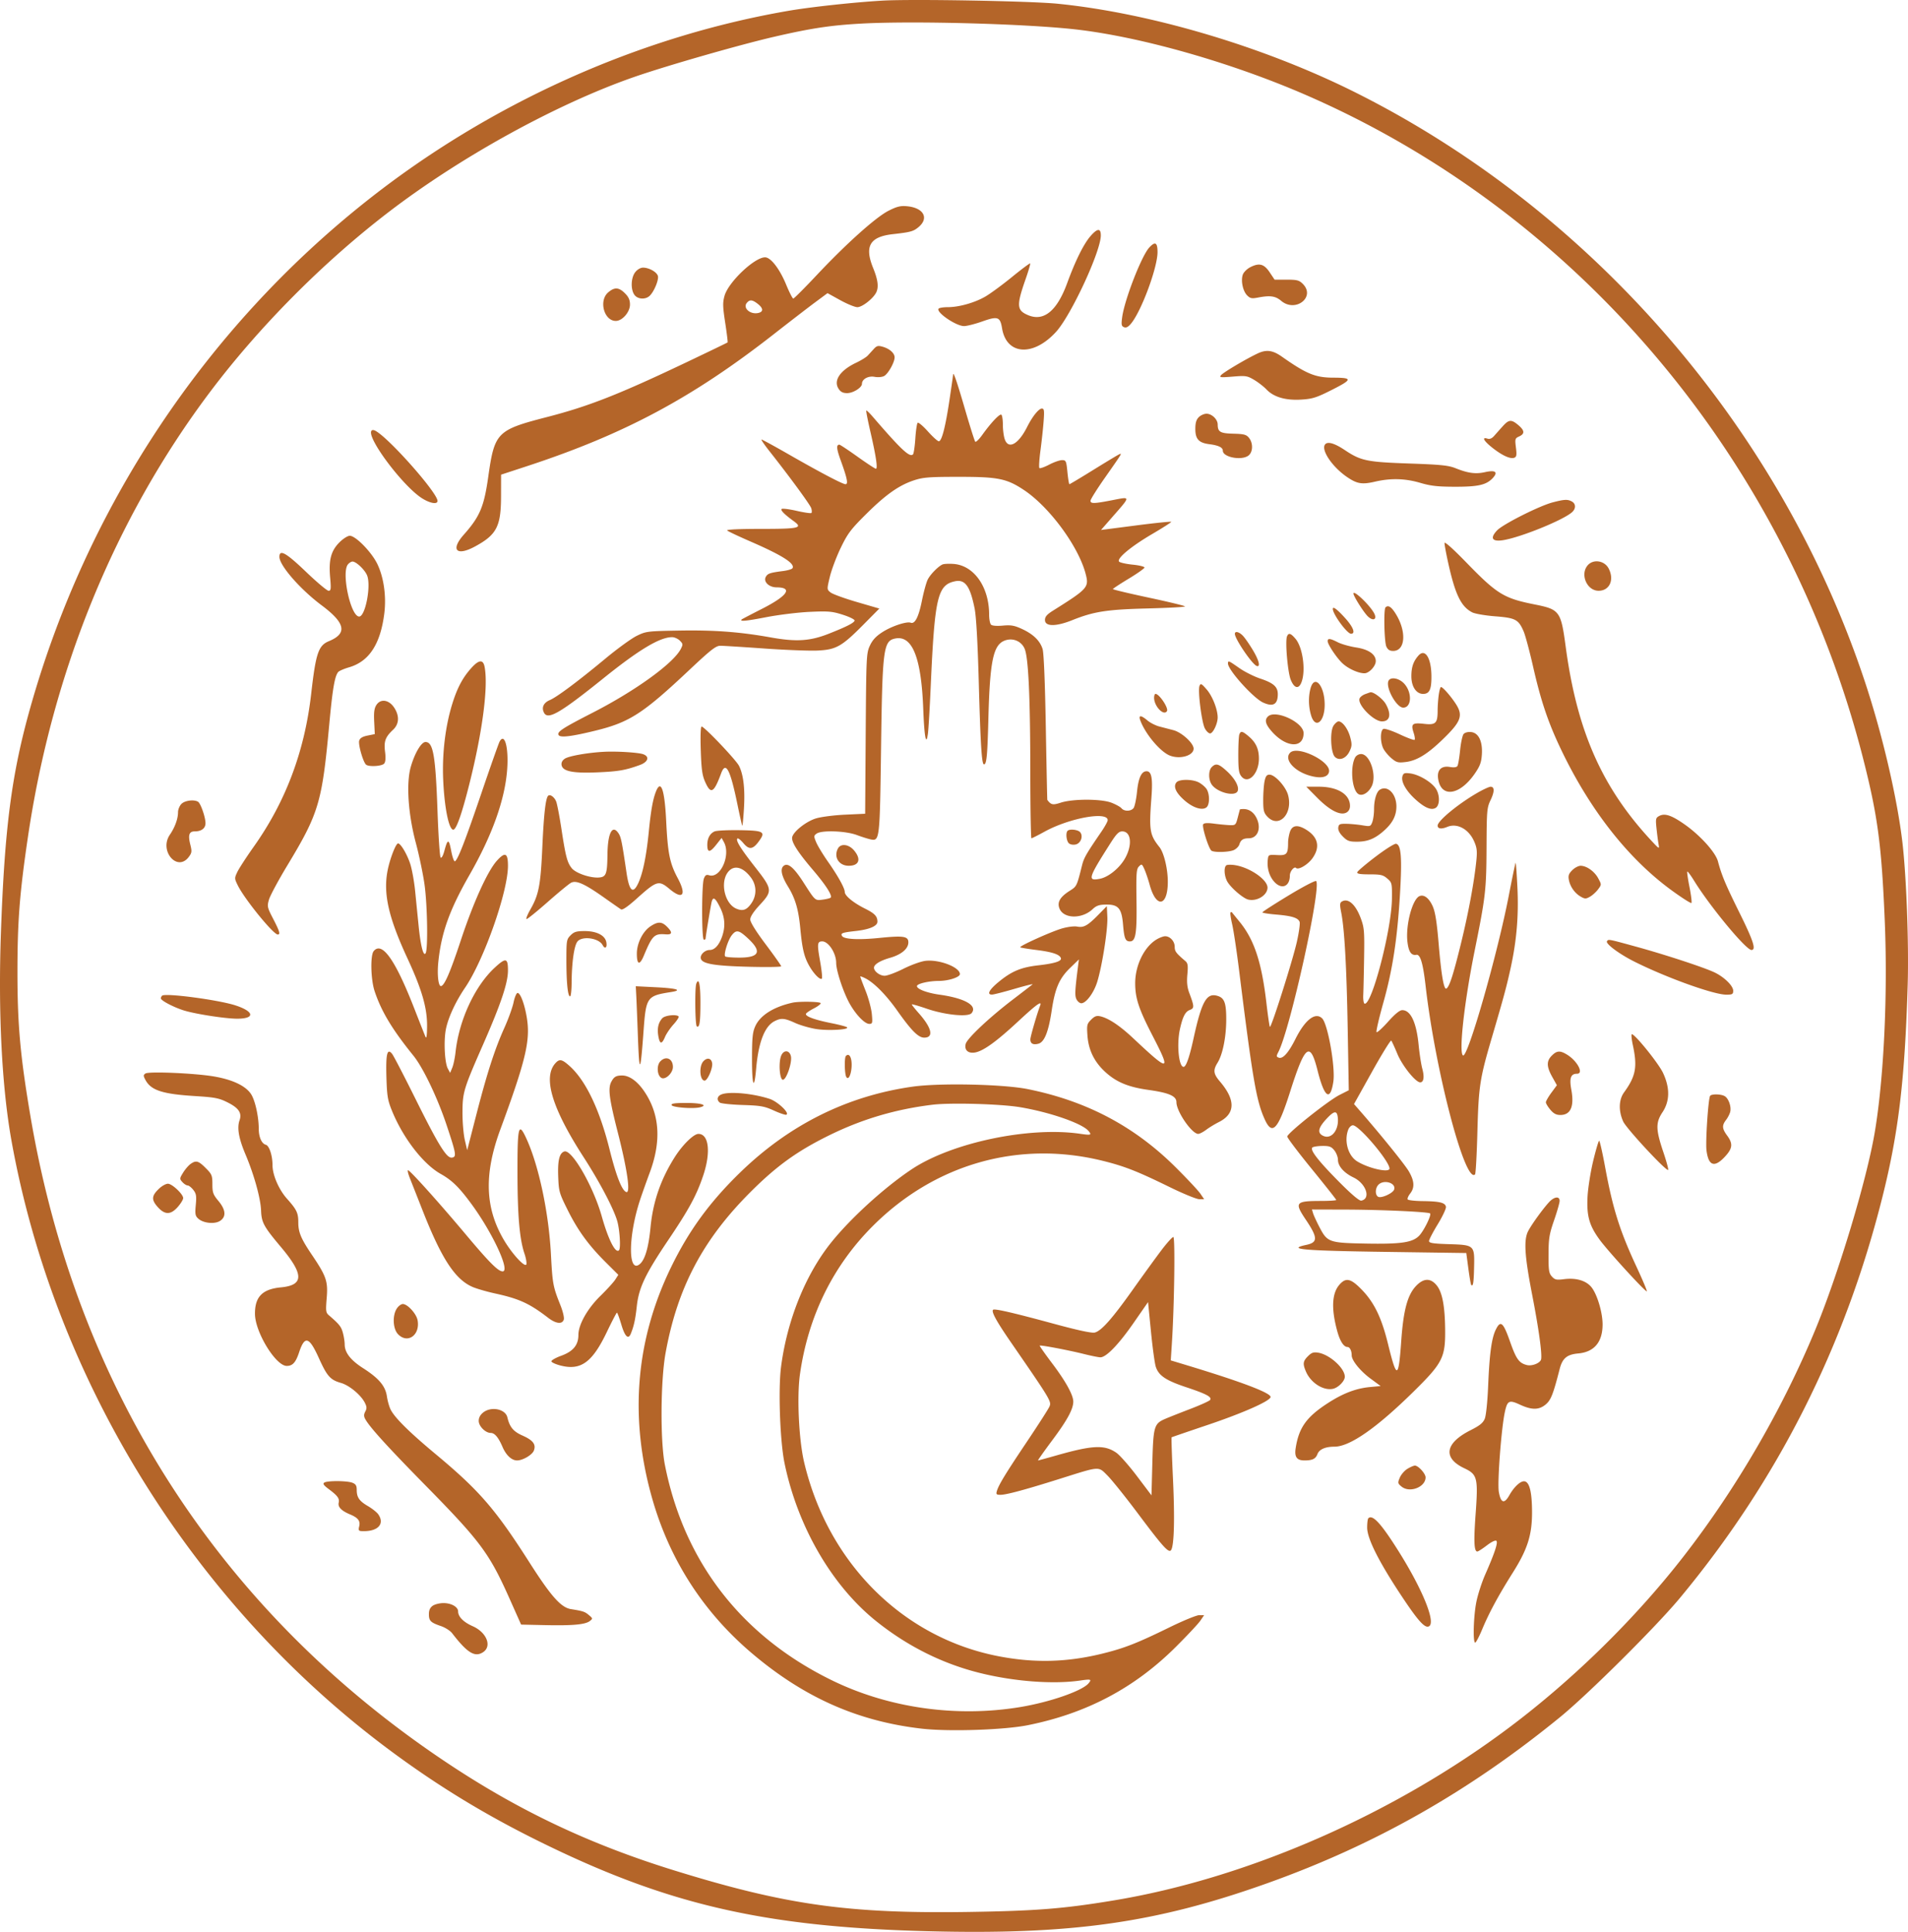 <svg viewBox="305.403 288.277 1110.319 1124.005" width="1110.319" height="1124.005" xmlns="http://www.w3.org/2000/svg"><path d="M819 288.636c-16.304.943-41.73 3.69-54.573 5.897-87.735 15.076-174.222 54.039-245.7 110.691-93.976 74.483-162.646 177.845-195.584 294.394-10.95 38.744-15.038 69.94-17.206 131.295-1.648 46.659.553 89.967 6.153 121.087 25.064 139.264 105.62 269.256 219.41 354.059 27.446 20.454 54.464 37.045 85.478 52.488 75.379 37.535 131.885 50.791 227.359 53.336 84.303 2.247 133.667-4.708 198.889-28.019 62.586-22.368 117.032-53.271 169.97-96.471 16.458-13.431 55.886-52.617 69.796-69.368 56.827-68.436 95.947-145.924 117.896-233.525 9.349-37.315 13.01-68.155 14.658-123.5.699-23.448-.759-62.788-3.054-82.401-3.011-25.746-11.457-62.119-21.512-92.654-48.558-147.45-158.24-274.529-296.785-343.858-52.963-26.503-118.869-46.148-173.195-51.625-15.751-1.588-84.758-2.824-102-1.826m-12 13.35c-17.969.964-29.453 2.691-51 7.668-20.173 4.659-62.528 16.809-81.299 23.321C629.856 348.534 574.082 379.16 532 411.334c-38.323 29.299-75.785 67.002-104.497 105.166-55.234 73.42-91.664 162.531-105.884 259-4.86 32.967-6.094 49.155-6.063 79.5.031 29.759 1.709 48.147 7.529 82.5 27.089 159.883 111.457 290.117 244.915 378.061 40.854 26.921 81.237 45.918 129.327 60.838 65.272 20.251 101.7 25.391 172.173 24.294 39.029-.608 54.957-1.881 84.159-6.726 77.75-12.9 162.542-49.975 229.949-100.544 37.433-28.083 73.56-63.556 101.789-99.946 30.415-39.208 57.108-85.118 76.154-130.977 13.568-32.669 30.161-87.68 34.838-115.5 5.288-31.452 7.591-80.06 5.818-122.75-1.827-43.956-4.051-60.843-12.322-93.527-43.958-173.725-165.339-318.291-325.385-387.539-42.642-18.45-93.916-33.099-131.682-37.621-28.092-3.363-94.57-5.253-125.818-3.577m15.5 108.898c-7.408 3.752-24.581 19.136-41.831 37.475-7.057 7.503-13.19 13.641-13.629 13.641-.439 0-2.297-3.629-4.128-8.063-3.817-9.247-8.979-15.937-12.294-15.937-6.166 0-21.357 14.425-23.59 22.401-1.106 3.948-1.046 6.29.402 15.72.936 6.095 1.559 11.218 1.386 11.386-.174.167-10.441 5.127-22.816 11.022-40.209 19.154-57.847 26.103-82.193 32.379-29.263 7.543-30.605 8.905-34.267 34.744-2.477 17.476-4.867 23.137-14.234 33.706-7.888 8.9-4.281 12.728 6.495 6.892 12.637-6.844 15.146-11.684 15.177-29.276l.022-12.526 14.75-4.833c56.847-18.628 96.505-39.814 143.925-76.887 9.446-7.385 20.35-15.781 24.231-18.658l7.056-5.231 7.392 4.08c4.066 2.245 8.559 4.081 9.984 4.081 2.737 0 8.935-4.774 10.854-8.359 1.667-3.114 1.169-7.43-1.656-14.371-5.187-12.742-1.991-18.243 11.476-19.754 10.349-1.161 11.935-1.6 14.959-4.145 6.22-5.234 2.863-11.227-6.778-12.101-3.781-.342-5.859.166-10.693 2.614m117.592 14.664c-4.016 4.574-8.843 14.271-13.648 27.419-5.914 16.18-13.592 22.505-22.702 18.699-6.712-2.805-6.912-5.552-1.524-20.938 1.689-4.825 2.89-8.954 2.668-9.176-.223-.222-5.024 3.361-10.67 7.963-5.647 4.602-12.642 9.726-15.546 11.388-6.265 3.584-15.258 6.097-21.821 6.097-2.602 0-4.987.414-5.299.919-1.355 2.192 10.272 10.081 14.856 10.081 1.658 0 6.468-1.223 10.689-2.718 8.957-3.173 10.333-2.689 11.44 4.026 2.568 15.572 18.115 16.609 31.383 2.092 8.759-9.584 26.082-46.88 26.082-56.153 0-4.3-1.956-4.2-5.908.301m34.136 6.709c-4.476 4.765-14.452 30.415-15.81 40.65-.572 4.309-.406 5.16 1.115 5.744 1.269.487 2.475-.16 4.163-2.233 6.028-7.402 15.304-32.515 15.304-41.43 0-5.636-1.328-6.396-4.772-2.731m58.783 11.471c-1.925.978-3.893 2.937-4.39 4.37-1.225 3.536.047 9.57 2.545 12.068 1.731 1.731 2.705 1.93 6.194 1.262 7.178-1.375 10.23-.95 13.609 1.893 8.358 7.032 20.192-2.251 12.576-9.866-2.137-2.138-3.357-2.455-9.433-2.455h-6.98l-2.847-4.25c-3.299-4.926-6.064-5.667-11.274-3.022m-357.938 2.907c-2.508 3.188-2.773 9.921-.516 13.142 1.894 2.705 6.557 2.966 9.018.505 2.539-2.539 5.263-9.184 4.68-11.416-.603-2.306-5.145-4.866-8.633-4.866-1.485 0-3.307 1.055-4.549 2.635m-15.767 11.778c-5.576 4.796-2.415 16.587 4.445 16.587 3.787 0 8.249-5.139 8.249-9.5 0-2.705-.759-4.413-2.923-6.577-3.555-3.555-6.078-3.686-9.771-.51m80.705 6.074c-2.544 3.066 2.173 7.062 6.882 5.831 2.852-.746 2.651-2.745-.528-5.245-3.123-2.457-4.682-2.601-6.354-.586m73.888 26.817a624.912 624.912 0 0 1-3.548 3.878c-.857.925-3.873 2.781-6.704 4.125-9.393 4.46-13.386 10.39-10.234 15.2 1.201 1.834 2.516 2.493 4.975 2.493 3.499 0 8.612-3.217 8.612-5.418 0-2.707 3.652-4.738 7.294-4.055 1.999.375 4.396.174 5.597-.469 2.343-1.254 6.109-7.95 6.109-10.863 0-2.438-2.889-5.016-6.916-6.171-2.699-.774-3.5-.576-5.185 1.28m223.522 2.553c-6.526 3.027-20.116 11.071-21.478 12.712-1.1 1.325-.292 1.423 6.832.829 7.501-.625 8.389-.491 12.402 1.875 2.378 1.402 5.633 3.927 7.234 5.611 4.233 4.452 11.202 6.468 20.336 5.882 6.56-.421 8.784-1.136 17.944-5.769 11.808-5.971 11.892-6.958.597-6.982-10.399-.022-15.587-2.143-29.943-12.243-5.276-3.713-8.958-4.219-13.924-1.915m-177.391 12.47c-.016.455-.95 6.98-2.075 14.5-2.378 15.898-4.509 24.167-6.233 24.187-.672.007-3.541-2.58-6.375-5.75-2.835-3.17-5.509-5.415-5.943-4.988-.434.427-1.04 4.552-1.347 9.167-.306 4.615-.92 8.753-1.364 9.197-1.924 1.925-6.814-2.654-23.505-22.01-1.821-2.112-3.474-3.677-3.673-3.478-.199.198.882 5.758 2.401 12.355 3.293 14.295 4.359 21.493 3.186 21.493-.474 0-5.276-3.15-10.673-7-5.396-3.85-10.149-7-10.561-7-1.889 0-1.689 2.376.773 9.168 3.774 10.41 4.466 13.832 2.797 13.832-1.697 0-14.624-6.794-33.547-17.633-8.034-4.602-14.938-8.367-15.341-8.367-.403 0 1.667 3.038 4.599 6.75 11.824 14.968 23.687 31.158 24.341 33.217.381 1.201.428 2.449.104 2.773-.324.323-4.191-.234-8.594-1.24s-8.341-1.491-8.753-1.079c-.745.747 1.706 3.2 7.173 7.178 5.309 3.862 2.96 4.401-19.179 4.401-12.617 0-20.272.358-19.691.922.522.507 6.713 3.428 13.756 6.49 18.362 7.985 25.917 12.8 24.269 15.467-.342.553-2.749 1.281-5.348 1.618-7.879 1.021-9.127 1.447-10.221 3.492-1.471 2.748 1.905 6.006 6.244 6.026 9.784.046 6.502 4.905-8.45 12.51-6.215 3.161-11.487 5.911-11.717 6.111-1.579 1.38 2.327 1.039 14.006-1.224 7.39-1.433 18.899-2.842 25.634-3.14 10.875-.48 13.003-.289 19.288 1.731 3.944 1.269 6.905 2.763 6.704 3.384-.446 1.378-4.852 3.604-15.174 7.666-10.773 4.24-18.798 4.744-33.541 2.105-18.116-3.244-32.996-4.354-53.5-3.993-18.357.324-19.189.428-24.582 3.076-3.07 1.508-11.276 7.467-18.234 13.243-15.861 13.164-28.241 22.399-32.361 24.14-3.653 1.543-4.927 4.379-3.317 7.386 2.289 4.279 9.378.156 34.591-20.116 20.73-16.668 32.8-23.894 39.914-23.894 1.369 0 3.397.908 4.506 2.017 1.857 1.857 1.9 2.243.538 4.876-4.31 8.335-26.453 24.344-51.211 37.026-17.79 9.112-20.995 11.219-19.86 13.056.997 1.613 7.584.813 21.516-2.613 19.784-4.865 27.572-9.9 54.5-35.241 12.538-11.799 15.502-14.116 18.058-14.118 1.682-.002 13.157.713 25.5 1.588 12.343.875 26.298 1.415 31.012 1.2 10.876-.495 14.147-2.335 26.732-15.041l9.302-9.392-13.122-3.825c-7.218-2.105-14.09-4.61-15.273-5.567-2.145-1.738-2.146-1.755-.394-9.104.966-4.049 3.822-11.637 6.347-16.862 4.024-8.326 5.842-10.743 14.715-19.556 11.513-11.436 19.22-16.865 28.019-19.737 5.27-1.72 8.838-1.993 26.104-1.993 22.726 0 27.736 1.017 37.741 7.658 14.904 9.893 31.856 32.956 35.968 48.936 1.978 7.69 1.223 8.535-18.932 21.192-3.629 2.279-4.777 3.601-4.777 5.5 0 3.888 6.342 3.931 15.888.108 12.582-5.038 20.101-6.206 43.862-6.813 11.962-.306 21.75-.835 21.75-1.176 0-.34-9.45-2.634-21-5.096s-20.983-4.712-20.963-5c.021-.288 4.139-2.998 9.153-6.024 5.013-3.025 9.159-5.95 9.213-6.5.053-.549-2.999-1.305-6.783-1.679-3.784-.374-7.36-1.16-7.947-1.747-1.699-1.699 6.727-8.751 19.205-16.073 6.093-3.575 11.088-6.759 11.1-7.076.012-.316-9.177.614-20.419 2.068l-20.441 2.644 5.191-5.944c12.65-14.485 12.62-13.539.353-11.192-9.702 1.857-11.662 1.875-11.662.111 0-.764 3.738-6.727 8.306-13.25 10.825-15.457 10.481-14.852 7.565-13.294-1.304.697-8.061 4.792-15.016 9.1-6.954 4.308-12.858 7.833-13.12 7.833-.262 0-.787-3.15-1.166-7-.649-6.581-.837-7-3.148-7-1.352 0-4.718 1.182-7.48 2.626-2.762 1.444-5.318 2.33-5.68 1.968-.362-.361-.074-5.031.639-10.376s1.536-12.981 1.83-16.968c.453-6.167.297-7.25-1.048-7.25-1.807 0-5.501 4.602-8.52 10.616-5.101 10.161-10.92 13.384-13.064 7.235-.604-1.732-1.098-5.531-1.098-8.441 0-2.911-.401-5.54-.891-5.843-1.013-.626-6.009 4.661-11.056 11.701-1.879 2.622-3.735 4.422-4.122 4-.387-.423-3.06-8.868-5.939-18.768-4.735-16.279-6.877-22.486-6.962-20.173M1003 531c-1.45 1.45-2 3.333-2 6.845 0 5.916 2.002 8.09 8.172 8.876 5.31.676 7.828 1.894 7.828 3.789 0 3.739 10.617 5.847 14.777 2.933 2.772-1.941 2.992-7.272.432-10.433-1.52-1.877-2.893-2.24-9.058-2.395-7.694-.194-9.106-1.023-9.136-5.365-.02-2.996-3.412-6.25-6.515-6.25-1.375 0-3.4.9-4.5 2m176.915 5.25a573.065 573.065 0 0 0-4.948 5.56c-1.379 1.579-2.64 2.111-3.992 1.682-3.463-1.099-2.14 1.331 2.891 5.308 5.718 4.52 10.45 6.676 12.73 5.802 1.348-.518 1.516-1.548.969-5.931-.626-5.007-.52-5.371 1.886-6.467 3.371-1.535 3.217-3.464-.528-6.615-4.008-3.373-5.466-3.266-9.008.661m-658.406 2.736c-2.613 4.228 18.327 32.099 29.437 39.18 4.65 2.964 9.054 3.728 9.054 1.571 0-4.713-28.184-36.554-36.11-40.796-1.132-.606-1.989-.59-2.381.045m555.158 7.681c-2.947 2.946 3.78 13.136 12.672 19.195 5.778 3.937 8.671 4.411 16.229 2.659 9.164-2.126 17.514-1.901 26.368.708 6.026 1.775 10.106 2.233 20.064 2.248 13.656.021 18.298-1.036 22.04-5.019 3.319-3.533 1.631-4.841-4.48-3.471-5.407 1.211-9.857.621-17.06-2.262-4.2-1.682-8.521-2.124-27-2.765-24.785-.859-28.16-1.564-37.573-7.85-5.732-3.828-9.671-5.032-11.26-3.443M1209 580.559c-7.725 2.004-28.928 12.677-32.38 16.3-4.177 4.383-3.033 6.606 2.977 5.783 9.795-1.343 35.397-11.658 40.653-16.38 2.308-2.073 2.223-4.938-.184-6.227-2.468-1.32-4.291-1.234-11.066.524m-706.022 23.227c-4.946 4.947-6.362 10.233-5.462 20.397.603 6.806.484 7.817-.918 7.817-.886 0-6.78-4.95-13.098-11-11.62-11.127-15.5-13.313-15.5-8.732 0 5.013 12.097 18.888 24.617 28.236 13.806 10.308 15.025 16.348 4.199 20.818-6.13 2.531-7.63 6.978-10.325 30.615-3.812 33.442-14.791 62.677-33.396 88.928-4.3 6.069-8.611 12.703-9.579 14.743-1.703 3.588-1.695 3.843.254 7.801C447.715 811.42 464.463 832 467.037 832c1.637 0 1.097-1.845-2.672-9.128-3.45-6.665-3.574-7.239-2.432-11.199.662-2.295 5.456-11.214 10.653-19.82 18.362-30.407 20.223-36.648 24.399-81.853 1.929-20.867 3.173-28.21 5.203-30.703.539-.662 3.387-1.904 6.329-2.759 11.651-3.387 18.253-13.451 20.512-31.264 1.27-10.019-.279-21.049-4.055-28.863-3.35-6.937-12.606-16.411-16.032-16.411-1.197 0-3.881 1.704-5.964 3.786m643.031.475c-.005.968.905 5.918 2.022 11 4.144 18.855 7.536 25.912 14.082 29.297 1.581.818 7.601 1.856 13.377 2.306 11.839.924 13.56 1.836 16.554 8.77.982 2.274 3.459 11.499 5.505 20.5 4.596 20.225 8.838 32.742 16.521 48.746 16.777 34.952 39.038 63.205 64.226 81.514 5.937 4.317 11.064 7.58 11.391 7.252.328-.328-.174-4.476-1.116-9.217-.941-4.742-1.523-8.81-1.293-9.04.231-.231 2.02 2.175 3.978 5.346 9.296 15.06 30.182 40.265 33.365 40.265 2.845 0 1.157-5.252-6.959-21.651-8.174-16.516-10.369-21.751-12.546-29.911-1.401-5.252-10.264-15.085-19.345-21.463-7.669-5.386-11.577-6.684-14.847-4.934-2.014 1.078-2.14 1.675-1.545 7.316.357 3.379.894 7.493 1.193 9.143.528 2.913.409 2.855-4.108-2-28.829-30.987-43.344-63.823-49.951-113-2.777-20.674-3.488-21.637-18.121-24.553-17.859-3.559-21.79-5.973-39.633-24.335-7.908-8.138-12.745-12.444-12.75-11.351m-638.137 12.393C503.94 621.393 509.46 647 514.414 647c3.608 0 7.058-18.031 4.591-23.989-1.364-3.293-6.346-8.011-8.459-8.011-.716 0-1.919.744-2.674 1.654m721.556.426c-4.711 5.205-.644 14.92 6.246 14.92 6.382 0 9.263-6.353 5.863-12.928-2.38-4.603-8.792-5.658-12.109-1.992M854 616.65c-2.436.973-7.063 5.628-8.687 8.739-.829 1.588-2.373 7.188-3.43 12.442-1.903 9.464-4.07 13.695-6.531 12.751-2.312-.888-11.042 2.011-16.384 5.439-3.822 2.452-5.828 4.612-7.361 7.925-2.031 4.39-2.118 6.228-2.427 51.17l-.319 46.615-11.681.545c-6.429.3-14.067 1.285-16.99 2.191-5.512 1.709-12.645 7.239-13.724 10.641-.847 2.669 2.773 8.488 12.066 19.392 7.557 8.869 11.398 14.903 10.23 16.072-.328.328-2.369.834-4.535 1.124-4.545.61-4.322.808-11.176-9.883-5.682-8.862-9.176-11.784-11.642-9.737-2.102 1.744-1.236 5.859 2.518 11.96 4.284 6.963 6.133 13.246 7.196 24.464 1.136 11.986 2.28 16.685 5.355 22.001 2.642 4.567 6.222 8.133 7.191 7.163.362-.361-.109-4.947-1.046-10.191-1.787-10.005-1.625-11.473 1.262-11.473 3.654 0 8.115 6.876 8.115 12.508 0 4.636 4.295 17.503 8.008 23.992 3.652 6.382 8.659 11.5 11.25 11.5 1.854 0 1.976-.471 1.485-5.75-.294-3.163-1.931-9.249-3.639-13.526-1.707-4.277-3.104-8.001-3.104-8.276 0-.275 1.421.235 3.157 1.133 5.036 2.604 11.998 9.681 18.328 18.628 8.36 11.817 12.323 15.791 15.749 15.791 5.676 0 4.438-5.621-3.115-14.153-2.265-2.56-4.119-4.885-4.119-5.168 0-.283 3.938.841 8.75 2.498 10.59 3.645 24.048 4.976 26.04 2.577 3.617-4.359-3.859-8.675-18.599-10.74-7.313-1.024-13.191-3.249-13.191-4.993 0-1.398 6.827-3.009 12.782-3.015C857.327 859 864 856.84 864 855.051c0-4.036-12.058-8.678-20.073-7.729-2.607.309-8.372 2.388-12.811 4.62S821.754 856 820.177 856c-2.767 0-6.177-2.58-6.177-4.674 0-1.928 3.519-4.098 9.353-5.767 6.64-1.9 10.647-5.285 10.647-8.994 0-3.578-2.793-3.999-17.024-2.563-12.027 1.214-20.376.778-21.553-1.126-1.018-1.647.065-2.039 8.136-2.944 7.833-.879 12.441-2.869 12.441-5.373 0-3.178-1.563-4.812-7.376-7.714-6.636-3.312-11.624-7.419-11.624-9.572 0-2.209-3.898-9.26-9.654-17.461-2.968-4.228-6.102-9.378-6.966-11.444-1.462-3.499-1.447-3.846.217-5.062 2.879-2.106 16.868-1.625 23.403.803 3.025 1.124 6.697 2.28 8.161 2.568 5.139 1.012 5.235.155 5.952-53.177.781-58.048 1.352-62.4 8.362-63.74 9.848-1.882 15.04 11.197 16.174 40.74.643 16.727 1.713 22.351 2.753 14.46.324-2.453 1.06-15.035 1.638-27.96 2.281-51.055 3.951-58.302 13.948-60.497 6.025-1.324 8.947 2.687 11.591 15.908.91 4.551 1.768 19.797 2.396 42.589 1.015 36.833 1.719 48 3.025 48 1.535 0 2.011-4.917 2.566-26.5.854-33.268 2.782-42.745 9.241-45.42 4.738-1.963 9.955.107 11.88 4.713 2.197 5.259 3.243 28.194 3.28 71.957.018 21.038.315 38.25.66 38.25.345 0 3.832-1.757 7.75-3.905 14.385-7.887 36.623-11.911 36.623-6.628 0 .733-1.648 3.74-3.662 6.683-8.916 13.027-10.173 15.218-11.282 19.652-3.026 12.105-3.059 12.175-7.076 14.71-5.75 3.631-7.533 6.738-5.996 10.45 2.464 5.947 13.096 6.098 19.255.275 2.16-2.042 3.794-2.606 7.721-2.664 7.224-.106 9.178 2.171 9.967 11.613.682 8.159 1.358 9.814 4.011 9.814 3.364 0 4.097-4.548 3.823-23.704-.229-15.984-.055-18.412 1.431-19.906 1.591-1.601 1.781-1.5 3.204 1.704.833 1.873 2.206 5.94 3.052 9.037 3.79 13.871 10.576 12.618 10.536-1.946-.02-7.526-2.275-16.802-4.875-20.059-5.669-7.103-6.1-9.751-4.668-28.683.858-11.339.108-15.443-2.821-15.443-2.95 0-4.739 3.832-5.551 11.887-.449 4.457-1.379 8.781-2.065 9.608-1.587 1.912-5.395 1.943-6.96.058-.661-.796-3.304-2.259-5.873-3.25-5.946-2.295-22.406-2.313-29.441-.033-4.695 1.522-5.678 1.323-7.864-1.591-.074-.099-.468-19.079-.876-42.179-.468-26.485-1.162-43.34-1.879-45.627-1.508-4.81-5.432-8.626-11.981-11.65-4.424-2.043-6.387-2.387-11.153-1.955-3.558.323-6.206.103-6.881-.572-.603-.603-1.096-3.234-1.096-5.847 0-16.114-8.836-28.65-20.775-29.473-2.599-.179-5.4-.056-6.225.274m239 16.943c0 1.523 6.082 11.135 8.456 13.366 3.138 2.947 5.484 1.666 3.554-1.94-2.527-4.722-12.01-13.744-12.01-11.426m18.667 8.074c-1.141 1.14-.73 20.1.494 22.786.838 1.841 1.931 2.547 3.943 2.547 7.349 0 7.931-11.837 1.093-22.25-2.35-3.578-4.074-4.54-5.53-3.083m-30.667.873c0 3.091 8.325 14.46 10.589 14.46 2.842 0 1.285-3.977-3.689-9.419-4.528-4.955-6.9-6.687-6.9-5.041m-57 14.5c0 2.994 10.126 17.86 12.75 18.718 2.302.753 1.291-3.308-2.32-9.317-1.964-3.267-4.518-6.954-5.675-8.191-2.195-2.348-4.755-2.999-4.755-1.21m30.328 1.548c-1.122 2.923.427 20.804 2.18 25.162 2.099 5.219 4.797 5.683 6.394 1.101 2.411-6.915.528-19.998-3.58-24.88-2.814-3.344-4.104-3.702-4.994-1.383m23.672 2.716c0 1.889 5.251 9.747 8.616 12.893 3.342 3.125 9.239 5.803 12.779 5.803 2.725 0 6.605-4.158 6.605-7.079 0-3.92-4.155-6.822-11.363-7.935-3.774-.583-8.594-1.944-10.71-3.023-4.501-2.296-5.927-2.455-5.927-.659m52.783 8.446c-2.939 3.37-4.069 6.697-4.069 11.985 0 5.995 2.844 10.265 6.838 10.265 3.689 0 4.906-2.612 4.837-10.385-.093-10.628-3.732-16.305-7.606-11.865m-551.051 7.125c-5.04 5.579-8.197 11.489-11.091 20.767-4.045 12.964-5.974 28.769-5.356 43.858.674 16.419 3.287 29.5 5.893 29.5 1.758 0 4.975-9.133 9.344-26.532 7.699-30.657 11.115-57.032 8.853-68.343-.855-4.275-3.322-4.033-7.643.75M1020 674.356c0 3.716 14.702 20.048 20.405 22.668 5.814 2.671 8.552 1.148 8.58-4.774.02-4.373-2.441-6.573-10.269-9.178-3.59-1.195-9.065-3.95-12.166-6.122-6.291-4.407-6.55-4.509-6.55-2.594m93.333 10.219c-1.562 4.071 4.793 15.425 8.633 15.425 5.02 0 5.293-9.033.427-14.112-3.094-3.229-8.049-3.947-9.06-1.313m-45.28 4.175c-1.334 4.803-1.221 10.683.304 15.742 2.495 8.28 8.006 3.794 7.91-6.437-.104-10.995-5.917-17.579-8.214-9.305m-64.635-1.347c-1.056 2.682 1.259 21.071 3.102 24.635.842 1.629 2.218 2.962 3.057 2.962 1.712 0 4.423-5.692 4.423-9.286 0-4.689-3.043-12.43-6.399-16.278-3.077-3.529-3.51-3.739-4.183-2.033m139.218 5.237c-.35 2.551-.636 6.631-.636 9.065 0 7.41-1.114 8.495-7.928 7.724-6.806-.77-7.738.024-6.043 5.158.643 1.951.903 3.814.577 4.141-.327.326-4.202-1.1-8.612-3.17-4.41-2.069-8.688-3.506-9.506-3.192-1.959.752-1.974 7.794-.024 11.565.805 1.557 2.926 4.061 4.712 5.564 2.87 2.414 3.819 2.666 8.139 2.154 6.5-.77 12.639-4.495 21.531-13.067 10.961-10.567 12.196-14.036 7.514-21.1-2.991-4.513-7.399-9.482-8.411-9.482-.373 0-.963 2.088-1.313 4.64m-42.8-.506c-1.465.536-2.933 1.676-3.262 2.533-1.37 3.572 8.169 13.333 13.03 13.333 4.68 0 5.589-4.104 2.232-10.078-1.726-3.07-7.209-7.246-8.987-6.843-.192.043-1.548.518-3.013 1.055m-122.832 2.116c.008 4.979 5.612 10.798 7.483 7.771 1.062-1.719-4.457-10.021-6.661-10.021-.454 0-.824 1.013-.822 2.25m-452.543 4.169c-1.264 1.929-1.578 4.264-1.311 9.763l.35 7.228-4.198.844c-2.946.592-4.396 1.468-4.863 2.939-.705 2.221 2.349 12.793 4.057 14.042 1.793 1.312 9.206.829 10.46-.682.812-.978.981-3.207.522-6.879-.759-6.08.156-8.585 4.688-12.825 3.565-3.335 3.77-8.159.552-12.951-3.036-4.521-7.812-5.21-10.257-1.479M1043.2 705.2c-2.066 2.066-1.331 4.649 2.55 8.957 8.339 9.258 18.25 9.617 18.25.661 0-6.292-16.497-13.921-20.8-9.618m-74.168 2.385c3.06 8.047 11.743 18.275 17.283 20.357 5.963 2.241 13.685-.064 13.685-4.085 0-3.177-6.893-9.47-11.775-10.749-2.324-.61-6.005-1.57-8.18-2.135-2.175-.564-5.278-2.139-6.894-3.5-3.902-3.283-5.394-3.242-4.119.112m112.378 2.912c-2.172 3.315-1.633 15.708.788 18.129 2.512 2.512 6.53 1.013 8.53-3.182 1.446-3.033 1.501-4.138.409-8.224-1.302-4.871-4.504-9.22-6.788-9.22-.717 0-2.039 1.124-2.939 2.497M713.197 724.75c.368 11.173.85 14.64 2.572 18.5 3.287 7.369 5.037 6.425 9.269-5 2.713-7.322 5.306-2.376 9.527 18.174 1.348 6.558 2.603 12.077 2.79 12.264.186.187.624-4.305.971-9.983.695-11.352-.287-19.775-2.898-24.88-1.822-3.56-20.173-22.825-21.743-22.825-.565 0-.76 5.504-.488 13.75m313.41-9.168c-.334.87-.607 6.22-.607 11.889 0 8.461.325 10.708 1.812 12.545 3.906 4.824 10.177-1.529 10.184-10.316.005-5.66-1.759-9.481-6.037-13.081-3.608-3.036-4.517-3.212-5.352-1.037m130.498-.208c-.674.812-1.586 5.052-2.027 9.422-.44 4.37-1.134 8.486-1.542 9.146-.482.78-2.031.981-4.435.575-5.038-.851-7.627 1.855-6.778 7.084 1.795 11.062 12.596 9.423 21.312-3.232 3.028-4.397 3.812-6.525 4.108-11.151.49-7.638-1.917-12.589-6.328-13.019-1.822-.178-3.587.303-4.31 1.175m-560.992 4.414c-.562 1.051-5.292 14.466-10.512 29.811-9.517 27.979-13.68 38.714-15.436 39.799-.518.32-1.5-2.371-2.181-5.981-1.366-7.24-2.059-7.259-3.982-.112-.757 2.814-1.662 4.435-2.184 3.913-.491-.491-1.304-12.553-1.809-26.805-1.153-32.58-2.51-40.413-7.002-40.413-2.436 0-6.265 6.464-8.554 14.439-2.737 9.534-1.548 27.482 2.928 44.239 1.937 7.247 4.218 18.175 5.07 24.284 1.675 12.009 2.076 37.657.625 39.949-1.282 2.025-2.89-4.272-4.064-15.911a16286.25 16286.25 0 0 1-2.018-20.191c-.584-5.881-1.928-13.211-2.987-16.289-1.954-5.68-5.479-11.52-6.952-11.52-1.304 0-4.773 8.979-6.106 15.809-2.613 13.381.539 27.301 11.565 51.071 8.398 18.104 11.507 28.853 11.418 39.482-.046 5.516-.347 7.494-.935 6.138-.477-1.1-3.413-8.525-6.525-16.5-11.056-28.334-18.744-39.197-23.6-33.346-2.049 2.469-1.721 16.552.543 23.346 3.924 11.773 10.202 22.202 22.572 37.5 5.647 6.984 14.032 24.537 19.347 40.5 5.584 16.774 5.848 18.403 3.048 18.802-3.089.441-7.785-7.155-21.517-34.802-6.42-12.925-12.382-24.4-13.25-25.5-2.874-3.645-3.746-.127-3.343 13.5.322 10.924.727 13.383 3.212 19.5 6.432 15.835 18.117 31 28.326 36.762 6.6 3.725 10.605 7.614 17.652 17.143 12.458 16.846 23.054 39.595 18.442 39.595-2.59 0-7.724-5.137-21.29-21.301-15.479-18.443-32.121-36.984-33.692-37.539-.53-.188-.102 1.837.952 4.5 1.055 2.662 4.487 11.365 7.629 19.34 10.851 27.545 18.688 39.543 28.732 43.986 2.349 1.039 8.319 2.776 13.268 3.86 14.095 3.087 19.992 5.79 30.896 14.161 4.523 3.472 8.181 3.892 9.085 1.043.353-1.111-.51-4.774-2.005-8.511-4.259-10.646-4.56-12.272-5.472-29.539-1.271-24.06-6.995-51.196-14.111-66.89-4.758-10.493-5.403-8.06-5.354 20.194.041 24.45 1.233 38.018 4.073 46.382.829 2.442 1.332 5.2 1.117 6.127-.555 2.399-8.15-5.74-13.008-13.94-11.099-18.735-11.761-38.393-2.17-64.43 14.717-39.956 17.509-51.585 15.498-64.547-1.247-8.035-3.759-14.896-5.454-14.896-.652 0-1.704 2.476-2.339 5.501-.635 3.026-3.031 9.663-5.324 14.75-5.627 12.477-10.082 26.279-16.381 50.749l-5.277 20.5-1.389-6c-.763-3.3-1.37-10.5-1.349-16 .045-11.663.687-13.783 11.842-39.164C596.864 872.486 601 860.198 601 852.903c0-7.325-1.217-7.588-7.654-1.654-11.622 10.713-20.827 30.545-22.859 49.251-.359 3.3-1.212 7.35-1.897 9l-1.245 3-1.347-2.5c-1.861-3.451-2.468-16.419-1.081-23.098 1.411-6.799 5.62-15.857 11.155-24.008C587.074 846.693 601 807.11 601 792.039c0-7.52-1.644-8.283-6.43-2.985-5.432 6.013-13.718 24.288-21.014 46.35-6.227 18.828-9.613 26.596-11.592 26.596-1.487 0-2.225-6.716-1.514-13.768 1.733-17.164 6.483-30.479 18.142-50.853 13.368-23.359 20.768-44.165 21.974-61.78.867-12.665-1.548-21.239-4.453-15.811M657 725.686c-9.24.471-20.373 2.405-22.811 3.963-1.499.958-2.202 2.246-2 3.663.53 3.727 6.443 4.962 20.811 4.345 12.304-.529 16.333-1.225 24.75-4.28 4.818-1.749 5.81-4.851 2-6.256-2.769-1.022-15.329-1.814-22.75-1.435m399.2.514c-3.771 3.771 2.074 10.661 11.324 13.35 6.517 1.894 10.799.998 11.294-2.363.882-5.991-18.297-15.308-22.618-10.987m37.785 2.829c-2.89 5.399-1.952 18.094 1.552 21.002 2.18 1.809 5.953-.145 8.028-4.156 3.218-6.224-.878-18.875-6.111-18.875-1.371 0-2.845.862-3.469 2.029m-83.414 5.542c-2.014 2.015-2.02 7.343-.01 10.212 3.269 4.667 13.728 7.232 15.084 3.699.958-2.495-1.59-7.176-6.234-11.457-4.757-4.385-6.441-4.852-8.84-2.454m110.975 5.286c-1.002 3.154 2.072 8.615 7.697 13.671 5.373 4.831 9.116 6.361 11.662 4.768 2.371-1.484 2.466-7.268.18-10.967-2.413-3.905-9.764-8.342-14.981-9.042-3.32-.445-3.993-.213-4.558 1.57m-80.248 2.893c-.436 2.063-.794 6.976-.795 10.919-.003 6.214.32 7.514 2.421 9.75 6.654 7.083 14.988-1.603 12.041-12.549-1.331-4.943-7.635-11.87-10.802-11.87-1.587 0-2.258.878-2.865 3.75m-51.287.737c-1.979 2.384-.367 6.03 4.6 10.401 4.998 4.401 10.452 6.135 12.9 4.103 1.951-1.619 1.909-7.946-.072-10.774-.858-1.226-2.861-2.901-4.45-3.723-3.771-1.95-11.362-1.954-12.978-.007m-302.866 5.263c-1.793 4.49-2.972 11.059-4.175 23.25-1.373 13.928-3.35 23.811-5.93 29.642-3.186 7.203-5.449 5.376-7.072-5.711-2.58-17.615-3.169-20.55-4.553-22.681-3.619-5.573-6.359-.463-6.515 12.149-.139 11.297-.747 13.03-4.71 13.416-5.042.491-13.766-2.46-16.121-5.454-2.615-3.325-3.518-6.787-5.974-22.903-1.092-7.174-2.454-14.273-3.026-15.776-1.005-2.644-3.584-4.5-4.701-3.383-1.458 1.457-2.515 10.776-3.357 29.574-1.006 22.471-2.055 27.964-6.979 36.571-1.748 3.056-2.728 5.556-2.178 5.556.55 0 6.074-4.473 12.276-9.939 6.201-5.467 12.301-10.489 13.555-11.16 3.018-1.615 7.88.563 19.305 8.647 4.701 3.326 9.115 6.399 9.809 6.828.821.507 3.962-1.643 8.982-6.149 11.853-10.641 12.947-10.967 19.219-5.727 7.819 6.533 10.048 3.549 4.754-6.362-4.612-8.634-5.763-14.344-6.685-33.166-.894-18.235-3.035-24.459-5.924-17.222m384.858 3.753c7.262 7.327 13.386 10.43 16.887 8.556 1.359-.728 2.11-2.105 2.11-3.872 0-6.757-7.2-11.187-18.181-11.187h-7.261l6.445 6.503m94.497-3.707c-11.326 6.251-24.5 16.916-24.5 19.833 0 1.872 2.203 2.172 5.592.762 5.75-2.391 12.459 1.21 15.637 8.394 1.619 3.659 1.856 5.669 1.311 11.092-1.268 12.614-4.63 30.704-9.048 48.685-4.408 17.945-6.623 24.783-8.378 25.867-1.48.915-2.982-7.753-4.526-26.124-1.05-12.483-1.987-18.42-3.423-21.664-2.103-4.755-4.99-7.029-7.635-6.014-4.223 1.62-8.297 17.077-7.077 26.845.709 5.674 2.241 7.854 5.157 7.339 2.29-.405 3.879 4.898 5.369 17.918 5.654 49.417 23.005 115.599 28.795 109.833.399-.397 1.015-11.599 1.369-24.892.701-26.336 1.392-30.832 8.396-54.67 6.979-23.747 8.545-29.543 10.943-40.5 3.525-16.103 4.731-30.604 3.924-47.195-.384-7.891-.853-14.191-1.044-14.001-.19.191-1.945 8.638-3.9 18.771-6.642 34.426-23.97 94.965-26.699 93.278-2.54-1.569.728-30.969 6.763-60.853 6.371-31.546 6.81-35.347 6.924-60 .102-21.82.225-23.247 2.408-27.823 2.317-4.859 2.289-7.692-.077-7.659-.704.01-3.531 1.26-6.281 2.778m-58.187-1.01c-1.909 1.213-3.313 5.968-3.313 11.214 0 2.678-.462 6.084-1.026 7.567-.981 2.582-1.228 2.664-5.75 1.903-2.598-.437-6.749-.834-9.224-.882-3.941-.077-4.54.192-4.82 2.169-.208 1.463.731 3.308 2.673 5.25 2.543 2.543 3.761 2.993 8.102 2.993 6.415 0 10.661-1.756 16.087-6.653 4.813-4.343 6.958-8.617 6.958-13.865 0-7.371-5.184-12.56-9.687-9.696M411 756c-1.1 1.1-2 3.283-2 4.851 0 3.805-1.805 8.778-4.758 13.104-6.39 9.363 4.352 21.88 11.047 12.872 1.762-2.37 1.858-3.185.853-7.178-1.391-5.523-.687-7.649 2.531-7.649 3.97 0 6.329-1.788 6.312-4.785-.018-3.483-2.787-11.468-4.312-12.438-2.303-1.465-7.663-.787-9.673 1.223m615.92 3.25c-.045.138-.607 2.275-1.25 4.75-1.117 4.296-1.329 4.494-4.67 4.365-1.925-.074-6.026-.468-9.113-.875-3.875-.512-5.834-.386-6.324.408-.838 1.355 3.234 14.268 4.835 15.337 1.717 1.145 10.229.892 13.036-.387 1.39-.633 2.822-2.096 3.182-3.25.828-2.658 2.212-3.563 5.479-3.583 5.302-.031 7.496-6.038 4.395-12.035-1.671-3.231-4.279-4.98-7.424-4.98-1.136 0-2.102.112-2.146.25m29.178 12.899c-.604 1.732-1.104 4.545-1.112 6.25-.03 6.856-.727 7.664-6.357 7.369-4.993-.261-5.138-.191-5.461 2.64-.537 4.708.734 9.322 3.461 12.563 4.306 5.118 9.371 3.344 9.371-3.283 0-2.414 2.523-5.498 3.609-4.412 1.34 1.34 6.802-1.861 9.477-5.554 4.702-6.49 3.448-12.375-3.558-16.704-4.945-3.057-8.102-2.678-9.43 1.131m-334.783-.157c-2.741 1.123-4.315 3.998-4.315 7.883 0 4.554 1.485 4.563 5.074.031l3.25-4.103 1.303 2.348c4.195 7.565-1.961 21.465-8.577 19.365-1.594-.506-2.27-.066-3.049 1.982-1.331 3.5-1.332 35.502-.001 35.502.55 0 1-.23 1-.511 0-1.271 3.138-20.177 3.608-21.739.87-2.89 2.077-2.023 4.803 3.446 2.89 5.8 3.25 11.205 1.14 17.12-1.768 4.958-4.299 7.684-7.135 7.684-2.783 0-5.628 2.663-5.202 4.871.602 3.127 7.561 4.361 27.536 4.884 10.587.277 19.25.156 19.25-.269 0-.424-4.05-6.165-9-12.757-5.711-7.605-9-12.895-9-14.473 0-1.63 1.899-4.539 5.5-8.429 7.555-8.16 7.438-9.146-2.583-21.932-8.542-10.9-11.496-15.658-10.393-16.738.369-.361 1.934.849 3.478 2.691 3.296 3.931 5.47 3.71 8.882-.905 4.245-5.742 3.136-6.418-10.896-6.645-6.869-.11-13.471.202-14.673.694m205.352-.325c-1.227 1.227-.684 6.074.82 7.322.849.705 2.559.965 3.985.607 2.93-.735 4.389-4.854 2.517-7.109-1.248-1.504-6.095-2.047-7.322-.82m25.022 7.083c-13.095 20.569-13.589 22.204-6.288 20.835 5.055-.949 11.645-6.338 14.826-12.124 4.258-7.748 3.376-15.461-1.769-15.461-1.96 0-3.36 1.397-6.769 6.75m154.227 7.944c-5.643 4.293-10.445 8.369-10.672 9.056-.304.926 1.542 1.25 7.117 1.25 6.521 0 7.903.323 10.333 2.418 2.717 2.341 2.803 2.714 2.713 11.75-.178 17.862-11.721 62.176-15.907 61.067-.55-.146-.9-2.396-.778-5 .123-2.604.344-12.385.491-21.735.246-15.509.074-17.526-1.961-23-3.026-8.143-7.419-11.948-11.1-9.615-1.082.685-1.135 1.917-.272 6.235 1.924 9.622 3.156 31.68 3.794 67.935l.626 35.555-5.4 2.733c-6.608 3.344-30.4 22.287-30.4 24.203 0 .762 6.412 9.247 14.25 18.856 7.838 9.61 14.25 17.725 14.25 18.035 0 .31-3.937.569-8.75.577-15.09.023-15.728.813-8.897 10.997 6.944 10.351 7.006 13.111.328 14.542-11.966 2.565-2.149 3.417 47.409 4.111l45.59.64 1.207 9.061c.663 4.984 1.41 9.266 1.66 9.515 1.094 1.094 1.461-1.147 1.669-10.205.299-12.999.242-13.051-14.746-13.527-9.211-.292-11.47-.651-11.47-1.821 0-.801 2.292-5.207 5.093-9.791 2.801-4.583 4.936-9.147 4.745-10.141-.462-2.396-3.66-3.175-13.529-3.295-4.505-.055-8.436-.497-8.736-.982-.3-.486.348-2.019 1.441-3.408 2.713-3.449 2.48-7.333-.772-12.916-2.334-4.005-16.295-21.282-28.466-35.228l-3.434-3.934 10.507-18.839c5.778-10.361 10.806-18.49 11.173-18.065.366.424 1.973 3.922 3.571 7.772 2.849 6.863 10.59 16.5 13.255 16.5 2.058 0 2.543-3.094 1.237-7.904-.687-2.528-1.648-8.741-2.137-13.808-1.267-13.122-4.628-20.288-9.516-20.288-1.524 0-4.213 2.188-8.277 6.734-3.311 3.704-6.324 6.431-6.695 6.059-.371-.371 1.385-8.014 3.904-16.984 5.459-19.443 8.189-37.292 9.753-63.751 1.231-20.83.634-28.29-2.309-28.856-.897-.173-6.249 3.198-11.892 7.492m-312.881-4.76c-2.644 4.942.545 10.066 6.265 10.066 6.071 0 7.404-3.822 3.111-8.923-3.071-3.65-7.73-4.218-9.376-1.143m226.215 9.696c-1.7.73-1.577 5.837.224 9.319 1.812 3.504 9.16 9.921 12.249 10.696 5.105 1.282 11.277-2.522 11.277-6.949 0-4.647-10.328-11.752-19-13.07-1.925-.293-4.062-.291-4.75.004m201.093 2.936c-2.075 2.075-2.447 3.177-1.943 5.75.775 3.958 3.474 7.72 6.947 9.684 2.358 1.333 2.948 1.333 5.306 0 1.459-.825 3.58-2.749 4.714-4.275 2.056-2.768 2.056-2.784.101-6.414-2.177-4.043-6.754-7.302-10.263-7.307-1.263-.002-3.451 1.151-4.862 2.562m-491.27 1.069c-4.765 6.057-1.923 18.527 4.862 21.338 3.832 1.587 6.075.752 8.815-3.283 3.095-4.558 2.988-10.302-.275-14.724-4.686-6.352-9.99-7.67-13.402-3.331m326.183 13.646c-8.363 5.07-15.217 9.492-15.231 9.825-.014.334 3.573.907 7.97 1.273 9.173.765 12.787 1.889 13.697 4.261.352.918-.376 6.177-1.619 11.687-2.457 10.898-14.918 50.161-15.678 49.401-.258-.257-1.164-6.466-2.015-13.797-2.757-23.763-7.094-36.908-15.618-47.336-2.291-2.802-4.3-5.282-4.464-5.512-.164-.229-.533-.181-.82.106-.287.287.151 3.399.973 6.916.822 3.517 2.642 15.62 4.044 26.895 7.907 63.574 10.04 75.936 14.953 86.667 4.357 9.518 7.713 5.828 14.701-16.167 8.714-27.426 11.638-29.69 15.987-12.379 3.964 15.781 7.379 18.223 9.173 6.56 1.275-8.288-3.171-33.543-6.489-36.861-3.904-3.904-9.917.698-15.517 11.879-4.085 8.154-7.4 11.861-9.787 10.945-1.404-.538-1.422-.925-.156-3.376 6.87-13.301 25.159-96.149 21.937-99.371-.46-.46-7.678 3.313-16.041 8.384M944.5 820.587c-6.163 6.271-8.501 7.563-12.308 6.801-1.653-.33-5.551.156-8.783 1.096-6.354 1.847-24.995 10.263-24.292 10.967.241.241 4.468.938 9.393 1.55 9.237 1.148 13.544 2.582 14.247 4.743.576 1.767-3.598 3.103-13.059 4.179-10.035 1.141-15.462 3.387-22.948 9.495-5.744 4.687-7.303 7.624-4 7.534.962-.026 6.831-1.529 13.04-3.34 6.21-1.811 10.935-2.989 10.5-2.618-.434.37-5.74 4.459-11.79 9.085-13.53 10.346-26.337 22.423-27.13 25.585-.885 3.524 1.365 5.641 5.315 5 4.837-.785 12.417-6.229 25.195-18.096 10.718-9.953 14.008-12.325 12.827-9.247-1.857 4.839-5.707 18.11-5.707 19.672 0 2.487 1.539 3.34 4.63 2.564 3.51-.881 5.926-6.877 7.788-19.329 1.94-12.974 4.406-18.665 10.755-24.82l5.064-4.908-.63 5c-1.701 13.502-1.806 16.26-.696 18.334.638 1.191 1.863 2.166 2.723 2.166 2.794 0 7.297-6.036 9.272-12.43 2.915-9.439 6.23-30.689 5.893-37.78l-.299-6.29-5 5.087m-260.602 6.671c-4.483 2.979-7.898 9.851-7.898 15.895 0 6.487 1.644 6.961 4.061 1.171 4.922-11.794 6.09-12.937 12.689-12.424 3.905.304 4.154-1.087.795-4.445-3.045-3.046-5.291-3.092-9.647-.197m-46.443 5.197c-2.332 2.331-2.455 3.052-2.455 14.36 0 13.142.811 21.185 2.136 21.185.475 0 .884-3.487.908-7.75.069-12.143 1.502-22.091 3.501-24.299 2.94-3.25 12.378-1.832 14.526 2.182 1.398 2.612 2.777 1.523 2.16-1.706-.751-3.93-5.605-6.419-12.526-6.423-4.823-.003-6.208.408-8.25 2.451m93.761-.002c-2.22 2.822-4.828 11.268-3.798 12.298.381.381 4.04.693 8.13.693 11.892 0 13.426-3.526 4.936-11.352-5.146-4.744-6.621-5.005-9.268-1.639m247.15 2.466c-7.168 4.37-12.366 15.052-12.366 25.41 0 8.73 2.085 15.033 10.095 30.524 10.991 21.254 9.932 21.401-11.203 1.545-7.82-7.347-14.299-11.676-19.163-12.804-2.171-.503-3.336-.078-5.379 1.965-2.413 2.413-2.571 3.104-2.126 9.274.603 8.365 3.948 15.228 10.261 21.047 6.489 5.981 13.425 8.876 25.238 10.534 11.983 1.681 16.277 3.566 16.277 7.145 0 5.41 8.964 18.441 12.685 18.441.797 0 2.881-1.074 4.632-2.386s5.066-3.331 7.367-4.486c9.623-4.832 9.849-12.799.669-23.558-3.865-4.53-4.123-6.588-1.384-11.02 2.963-4.794 5-14.976 5.016-25.077.017-9.979-1.107-12.785-5.568-13.904-5.995-1.505-8.82 3.727-13.461 24.931-2.406 10.994-4.344 16.5-5.807 16.5-2.808 0-4.065-13.158-2.101-22 1.6-7.203 3.095-10.104 5.721-11.102 2.715-1.032 2.688-1.943-.289-9.898-1.229-3.283-1.531-6.2-1.117-10.784.467-5.17.264-6.545-1.147-7.75-5.478-4.68-6.216-5.666-6.216-8.311 0-3.198-2.684-6.157-5.579-6.151-1.056.002-3.331.863-5.055 1.915m262.181 1.004c-.903 1.462 7.213 7.478 16.049 11.896 18.666 9.334 46.074 19.181 53.386 19.181 3.528 0 4.018-.281 4.018-2.304 0-2.767-4.952-7.708-10.5-10.476-5.623-2.806-28.816-10.441-46.172-15.2-16.201-4.442-15.975-4.401-16.781-3.097m-529.942 24.665c-.957 2.493-.703 24.233.29 24.847 1.597.987 2.105-2.384 2.105-13.958 0-10.505-.926-14.717-2.395-10.889m-34.93 7.209c.162 3.137.607 14.253.988 24.703.77 21.084 1.464 20.175 3.232-4.228 1.443-19.917 1.91-20.584 15.951-22.796 6.968-1.097 3.537-2.177-8.906-2.802l-11.561-.58.296 5.703m-275.945-.194c-.401.402-.73 1.086-.73 1.522 0 1.367 8.258 5.601 14.225 7.293 7.373 2.09 23.852 4.573 30.275 4.561 10.417-.02 9.911-4.142-.945-7.705-9.927-3.258-41.109-7.387-42.825-5.671m366.77 4.077c-10.981 2.46-18.699 7.341-21.555 13.632-1.59 3.503-1.905 6.61-1.923 18.997-.024 15.881 1.267 18.881 2.423 5.632 1.324-15.178 4.936-24.535 10.602-27.465 3.913-2.024 5.852-1.868 12.082.973 2.954 1.347 8.459 2.939 12.233 3.537 6.911 1.096 19.463.388 17.952-1.012-.448-.415-4.618-1.511-9.268-2.436-9.905-1.97-15.448-4.078-14.55-5.531.352-.57 2.409-1.938 4.572-3.042 2.163-1.103 3.932-2.447 3.932-2.985 0-.966-12.511-1.194-16.5-.3m-75.727 9.07c-2.294 2.613-3.012 5.874-2.266 10.292.82 4.851 2.02 5.027 3.882.568.779-1.864 3.027-5.172 4.996-7.351 1.968-2.179 3.287-4.254 2.93-4.61-1.382-1.383-8.035-.615-9.542 1.101m564.816 15.5c2.753 12.833 1.774 18.113-5.129 27.648-3.067 4.237-3.245 10.776-.459 16.915 1.804 3.974 24.222 28.187 26.098 28.187.423 0-.79-4.612-2.696-10.25-4.494-13.298-4.584-17.252-.529-23.374 4.298-6.488 4.382-14.217.252-22.949-2.626-5.549-16.242-22.427-18.093-22.427-.432 0-.182 2.813.556 6.25m-495.658 6.432c-1.547 4.07-.793 13.818 1.069 13.818 2.076 0 5.528-10.261 4.641-13.795-.914-3.643-4.329-3.657-5.71-.023m448.524-.227c-3.166 3.165-3.101 6.386.248 12.386l2.704 4.841-3.204 4.356c-1.762 2.396-3.203 4.908-3.203 5.582 0 .675 1.165 2.611 2.589 4.303 1.915 2.276 3.437 3.077 5.845 3.077 6.004 0 8.164-4.978 6.378-14.7-1.245-6.776-.346-9.3 3.31-9.3 4.072 0 .261-7.364-5.725-11.064-4.126-2.55-5.982-2.442-8.942.519m-410.788.212c-.976.975-.786 10.597.241 12.218 2.012 3.177 4.208-6.813 2.485-11.303-.644-1.679-1.631-2.01-2.726-.915m-108.082 3.239c-2.14 2.364-1.773 7.962.62 9.46 2.329 1.458 6.795-2.709 6.795-6.34 0-4.888-4.211-6.66-7.415-3.12m25.103-.114c-2.627 2.903-2.059 11.208.767 11.208 1.693 0 4.8-7.16 4.383-10.098-.426-3.003-2.946-3.546-5.15-1.11m-86.063 1.07c-7.43 8.21-2.03 26.159 16.482 54.785 9.195 14.218 17.366 29.735 19.474 36.984 1.485 5.109 2.152 15.97 1.047 17.074-2.04 2.04-6.2-6.137-10.024-19.705-4.949-17.559-17.442-39.21-21.797-37.773-2.86.944-3.901 5.176-3.558 14.47.323 8.756.585 9.692 5.464 19.5 5.977 12.015 12.169 20.518 22.264 30.574l7.255 7.226-1.76 2.751c-.968 1.514-4.867 5.795-8.664 9.514-7.579 7.423-12.803 16.696-12.811 22.738-.008 5.859-3.055 9.549-9.971 12.071-3.352 1.222-5.932 2.719-5.733 3.326.198.606 2.576 1.672 5.284 2.368 11.814 3.036 18.483-1.775 26.941-19.434 2.984-6.232 5.645-11.331 5.912-11.331.267 0 1.423 3.15 2.57 7 2.071 6.953 4.041 8.834 5.497 5.25 1.806-4.443 2.66-8.354 3.479-15.913 1.174-10.849 4.909-18.702 18.435-38.759 11.961-17.736 16.339-25.819 20.2-37.295 4.555-13.54 3.333-24.283-2.763-24.283-2.779 0-9.278 6.382-13.816 13.567-8.16 12.92-12.651 25.977-14.077 40.923-1.081 11.321-3.117 18.441-6.027 21.076-7.072 6.399-7.119-15.582-.079-37.066 1.082-3.3 3.638-10.5 5.681-16 6.846-18.431 5.791-33.997-3.201-47.239-4.024-5.925-8.705-9.268-12.947-9.246-3.441.019-4.701.76-6.232 3.669-2.027 3.851-1.261 9.731 3.909 29.991 5.411 21.207 7.358 34.934 4.846 34.165-2.552-.781-5.885-9.258-9.802-24.928-5.774-23.102-13.808-39.896-23.102-48.293-4.542-4.102-5.98-4.404-8.376-1.757m-238.579 6.009c-1.272.874-1.272 1.341 0 3.727 3.215 6.033 9.864 8.21 28.633 9.378 11.823.735 14.135 1.18 19.134 3.68 6.555 3.278 8.49 6.177 6.991 10.476-1.534 4.4-.46 10.514 3.49 19.868 5.004 11.853 8.754 25.384 9.046 32.638.279 6.959 1.541 9.275 11.531 21.155 13.476 16.027 13.473 22.23-.008 23.506-10.793 1.021-15.164 5.513-15.074 15.493.095 10.598 12.095 30.208 18.485 30.208 3.434 0 5.221-1.965 7.196-7.91 3.296-9.923 5.846-9.17 11.529 3.407 4.757 10.529 6.627 12.629 12.813 14.392 4.806 1.369 11.51 6.899 13.849 11.422 1.232 2.383 1.297 3.399.333 5.2-.897 1.675-.916 2.767-.075 4.337 2.477 4.629 12.602 15.789 35.067 38.652 32.119 32.688 37.181 39.508 48.989 66l6.687 15 13.919.307c16.018.353 23.416-.319 26.057-2.366 1.796-1.391 1.778-1.514-.514-3.454-2.387-2.021-3.356-2.344-10.488-3.496-5.758-.93-11.517-7.401-24.022-26.991-19.971-31.286-29.207-41.954-54.721-63.207-15.297-12.742-23.699-21.052-26.138-25.851-.822-1.618-1.809-5.098-2.193-7.734-.876-6.02-4.661-10.503-13.83-16.379-7.305-4.683-10.719-9.081-10.734-13.829-.005-1.65-.494-4.745-1.086-6.878-.981-3.535-2.069-4.888-8.109-10.091-1.78-1.534-1.902-2.492-1.279-9.978.812-9.751-.192-12.705-8.503-25.022-6.488-9.614-8.021-13.259-8.021-19.065 0-5.479-.938-7.436-6.6-13.764-4.744-5.304-8.397-13.773-8.406-19.49-.008-5.656-1.906-11.376-3.951-11.911-2.336-.611-4.041-4.44-4.051-9.098-.014-7.237-2.109-16.729-4.491-20.355-3.157-4.804-10.69-8.393-21.537-10.259-11.045-1.9-37.966-3.059-39.918-1.718m446.454 7.638c-38.094 5.391-71.737 22.129-100.36 49.929-17.746 17.236-29.842 33.81-40.184 55.062-20.792 42.725-24.433 88.012-10.868 135.174 10.11 35.148 29.463 65.234 57.224 88.96 30.497 26.064 62.042 40.136 99.586 44.424 15.743 1.798 47.793.746 61.602-2.022 34.152-6.845 62.112-21.621 86.092-45.496 6.651-6.622 13.094-13.503 14.319-15.29l2.225-3.25h-2.83c-1.557 0-9.35 3.192-17.318 7.093-18.882 9.245-26.247 12.129-38.988 15.27-20.564 5.071-39.327 5.579-60.106 1.628-55.886-10.625-99.683-54.207-113.55-112.991-3.069-13.013-4.263-38.15-2.426-51.108 4.798-33.854 19.236-63.197 42.522-86.424 36.122-36.03 84.866-49.837 133.56-37.831 12.741 3.141 20.106 6.025 38.988 15.27 7.968 3.901 15.761 7.093 17.318 7.093h2.83l-2.225-3.25c-1.225-1.788-7.668-8.668-14.319-15.29-23.969-23.865-51.84-38.599-86.092-45.512-14.208-2.868-51.282-3.664-67-1.439m-111.25 4.522c-2.48.997-2.937 3.163-1 4.744.688.561 6.65 1.193 13.25 1.405 10.568.339 12.738.722 18.182 3.209 3.4 1.552 6.669 2.661 7.264 2.462 2.308-.769-4.969-7.698-9.705-9.24-9.732-3.169-23.392-4.428-27.991-2.58m575.313.867c-1.09 1.764-2.731 26.602-2.094 31.702 1.171 9.368 4.887 10.315 11.394 2.903 3.79-4.316 3.94-7.026.637-11.503-2.981-4.04-3.118-5.93-.659-9.115 1.013-1.312 2.103-3.428 2.424-4.703.766-3.046-1.002-7.971-3.304-9.203-2.292-1.227-7.658-1.278-8.398-.081m-604.317 5.352c.449 1.359 12.486 2.285 16.524 1.272 4.846-1.217.75-2.522-7.912-2.522-6.773 0-8.922.312-8.612 1.25M848 931.04c-21.698 2.657-41.21 8.464-60.5 18.007-18.422 9.112-30.285 17.696-45.513 32.933-27.67 27.684-42.393 55.631-49.269 93.52-2.925 16.119-3.146 51.118-.41 65 11.112 56.387 44.483 99.539 96.874 125.265 33.073 16.241 72.492 21.89 109.818 15.738 17.324-2.856 36.261-9.433 39.893-13.855 1.923-2.342 1.401-2.512-4.893-1.595-15.901 2.316-38.97.524-59.173-4.597-21.517-5.454-41.678-15.606-59.66-30.041-25.757-20.676-45.654-55.026-53.24-91.915-2.624-12.759-3.706-42.985-2.004-56.013 3.529-27.021 14.15-53.453 28.926-71.987 11.369-14.26 31.004-32.162 46.997-42.847 23.265-15.545 68.329-25.051 98.154-20.706 6.294.917 6.816.747 4.893-1.595-3.618-4.405-22.449-10.958-39.893-13.881-11.34-1.9-40.491-2.718-51-1.431m229.156 8.406c-4.759 5.164-5.27 8.089-1.697 9.717 4.932 2.247 9.459-3.807 8.378-11.204-.542-3.701-2.249-3.321-6.681 1.487m12.819 6.119c-2.513 6.611-.094 15.16 5.215 18.43 6.731 4.145 18.84 6.817 18.801 4.148-.063-4.31-17.714-25.143-21.304-25.143-.955 0-2.175 1.154-2.712 2.565m142.55 18.185c-1.557 6.462-3.039 15.866-3.293 20.896-.563 11.168 1.048 16.806 7.176 25.102 5.051 6.84 26.696 30.482 27.327 29.85.243-.242-2.455-6.663-5.995-14.269-9.784-21.023-13.806-33.799-18.28-58.079-1.546-8.388-3.102-15.25-3.457-15.25s-1.92 5.288-3.478 11.75m-163.295-7.913c-1.896 1.203 3.18 7.769 15.848 20.5 6.925 6.958 11.397 10.716 12.496 10.5 5.758-1.133 2.79-9.963-4.529-13.474-5.565-2.671-9.045-6.627-9.045-10.284 0-1.545-.933-3.995-2.073-5.444-1.715-2.181-2.878-2.632-6.75-2.62-2.572.009-5.249.378-5.947.822m-652.925 9.662c-1.178.825-3.128 3.097-4.334 5.048-2.103 3.403-2.121 3.63-.427 5.501.971 1.074 2.339 1.952 3.038 1.952.7 0 2.185 1.16 3.301 2.578 1.717 2.183 1.94 3.523 1.456 8.75-.497 5.369-.306 6.411 1.467 8.007 2.951 2.656 9.549 3.318 12.673 1.271 3.667-2.403 3.325-6.455-.979-11.606-3.072-3.677-3.5-4.865-3.5-9.712 0-5.083-.31-5.833-3.882-9.406-4.26-4.26-5.612-4.625-8.813-2.383m691.266 12.072c-2.035 2.036-2.023 6.318.02 7.102 1.983.761 8.269-2.145 9.052-4.184 1.473-3.839-5.809-6.18-9.072-2.918m-709.477 2.179c-4.484 4.198-4.705 6.484-1.032 10.668 4.212 4.797 7.652 4.811 11.834.047 1.707-1.944 3.104-4.239 3.104-5.1 0-2.289-6.453-8.365-8.884-8.365-1.147 0-3.406 1.237-5.022 2.75m808.738 8c-3.656 3.955-10.329 13.215-12.216 16.95-2.56 5.069-1.96 14.489 2.325 36.53 3.868 19.893 5.922 34.651 5.276 37.921-.429 2.174-5.279 4.126-8.313 3.347-4.552-1.17-6.171-3.436-9.789-13.702-3.991-11.322-5.512-12.566-8.316-6.796-2.396 4.931-3.623 14.005-4.392 32.5-.384 9.231-1.216 17.354-1.965 19.202-1.001 2.465-2.895 4.004-8.235 6.694-14.916 7.511-16.351 16.166-3.674 22.163 7.622 3.606 8.107 5.584 6.567 26.793-1.148 15.817-.879 21.648 1 21.648.485 0 2.978-1.599 5.538-3.553 2.804-2.141 5.018-3.191 5.567-2.642 1.009 1.009-1.013 7.085-6.555 19.695-1.933 4.4-4.221 11.469-5.083 15.708-1.674 8.233-2.135 23.792-.706 23.792.474 0 2.311-3.487 4.083-7.75 3.992-9.605 9.449-19.704 17.802-32.945 8.639-13.694 11.272-22.064 11.198-35.593-.063-11.271-1.461-16.999-4.283-17.54-2.258-.433-6.092 3.044-8.936 8.104-2.935 5.221-4.997 4.542-6.112-2.013-.924-5.435 1.435-36.727 3.492-46.318 1.461-6.813 2.483-7.324 8.793-4.401 6.908 3.201 11.107 3.164 15.023-.131 3.011-2.533 4.324-5.872 8.099-20.592 1.607-6.265 4.236-8.47 10.804-9.062 9.323-.84 14.172-6.622 14.174-16.904.002-7.072-3.249-17.812-6.597-21.79-3.155-3.75-8.877-5.399-15.753-4.54-4.531.566-5.431.371-7.165-1.546-1.723-1.906-1.977-3.591-1.939-12.836.038-9.318.442-11.796 3.25-19.908 1.763-5.096 3.206-10.158 3.206-11.25 0-2.887-3.153-2.496-6.168.765m-137.285 6.5c.374 1.237 2.092 4.949 3.817 8.248 4.472 8.553 5.572 8.936 26.841 9.332 20.549.384 27.255-.613 31.093-4.62 2.756-2.879 7.235-12.011 6.332-12.913-.93-.931-28.326-2.186-48.947-2.242l-19.818-.055.682 2.25m-88.317 21.5c-3.224 4.263-10.696 14.56-16.605 22.884-12.015 16.922-18.282 23.991-22.128 24.956-1.719.431-9.593-1.246-23.297-4.964-24.436-6.629-35.076-9.084-35.882-8.277-1.112 1.111 1.95 6.691 10.372 18.906 23.394 33.927 23.74 34.506 22.376 37.501-.687 1.509-6.533 10.619-12.99 20.244-12.48 18.604-16.458 25.124-17.54 28.75-.584 1.96-.308 2.25 2.147 2.247 3.366-.004 14.526-3.018 34.596-9.343 23.589-7.433 22.133-7.337 27.642-1.826 2.568 2.57 10.567 12.547 17.776 22.172 14.7 19.627 17.95 23.188 19.249 21.088 1.742-2.819 2.136-18.378 1.049-41.441-.618-13.119-.982-23.959-.809-24.09.173-.132 9.539-3.345 20.814-7.142 20.352-6.854 36.016-13.748 36.782-16.187.724-2.306-16.43-8.845-49.175-18.747l-8.894-2.69.631-9.645c1.43-21.887 1.988-62.146.861-62.146-.613 0-3.752 3.487-6.975 7.75m103.453 20.215c-4.256 5.058-4.601 14.125-1.026 27.035 1.574 5.688 3.743 9 5.891 9 1.348 0 2.452 2.184 2.452 4.85 0 2.988 4.994 9.15 10.998 13.57l5.849 4.305-6.24.583c-8.196.765-15.864 3.721-24.823 9.57-12.137 7.923-16.505 14.074-18.367 25.867-.827 5.235.599 7.255 5.124 7.255 4.617 0 6.471-.901 7.518-3.654 1.064-2.8 4.577-4.346 9.872-4.346 8.972 0 24.557-10.849 46.197-32.158 16.74-16.484 18.417-19.776 18.259-35.842-.137-14.01-1.692-22.021-5.049-26.01-3.575-4.249-7.589-4.064-11.943.553-4.929 5.226-7.3 14.071-8.565 31.957-1.577 22.293-2.593 22.516-7.704 1.686-3.723-15.173-7.987-24.012-15.165-31.436-6.548-6.772-9.417-7.374-13.278-2.785m-119.599 22.031c-8.68 12.507-15.916 20.004-19.308 20.004-1.069 0-5.393-.866-9.609-1.925-8.873-2.227-25.247-5.328-25.707-4.869-.172.173 3.081 4.809 7.23 10.304 7.85 10.395 12.284 18.405 12.3 22.22.019 4.354-3.467 10.789-12.167 22.453-4.848 6.499-8.6 11.817-8.339 11.817.261 0 5.096-1.315 10.745-2.922 21.036-5.983 27.971-6.291 34.823-1.542 1.997 1.384 7.415 7.526 12.039 13.65l8.409 11.134.5-18.959c.562-21.315.994-22.763 7.641-25.614 2.123-.911 8.689-3.507 14.593-5.771 5.904-2.263 11.035-4.602 11.403-5.197 1.07-1.733-2.192-3.465-13.816-7.339-11.974-3.99-16.11-6.757-17.814-11.918-.619-1.877-1.887-11.117-2.817-20.533l-1.69-17.119-8.416 12.126m-428.753-8.378c-2.631 4.015-2.293 11.729.651 14.863 5.558 5.917 13.061.597 11.429-8.103-.705-3.76-5.844-9.378-8.578-9.378-.983 0-2.559 1.178-3.502 2.618m530.242 27.718c-2.935 2.935-3.133 4.419-1.196 8.946 2.802 6.549 10.02 11.189 15.653 10.062 3.113-.623 6.97-4.512 6.97-7.029 0-4.951-8.797-12.921-15.455-14.001-2.749-.447-3.889-.06-5.972 2.022m-479.938 32.737c-1.747 1.374-2.635 3.034-2.635 4.927 0 3.08 3.909 7 6.98 7 2.308 0 4.48 2.574 6.863 8.133 2.085 4.864 5.321 7.867 8.478 7.867 3.304 0 8.816-3.229 9.762-5.719 1.369-3.599-.461-6.031-6.568-8.732-5.381-2.38-7.482-4.903-8.851-10.628-1.16-4.852-9.364-6.518-14.029-2.848m537.785 32.812c-1.694 1.033-3.687 3.347-4.431 5.141-1.264 3.051-1.195 3.389 1.064 5.218 4.739 3.837 13.947.271 13.947-5.4 0-2.184-4.229-6.846-6.205-6.84-.712.002-2.681.849-4.375 1.881m-630.271 8.002c-1.021.647-.409 1.561 2.5 3.735 5.254 3.926 6.421 5.517 5.861 7.988-.563 2.486 1.587 4.697 6.606 6.794 4.706 1.966 6.116 3.823 5.319 7-.522 2.078-.281 2.618 1.207 2.707 9.395.559 13.955-3.959 9.875-9.784-.816-1.164-3.508-3.304-5.982-4.754-5.093-2.984-6.535-5.088-6.535-9.532 0-2.397-.575-3.309-2.565-4.066-3.153-1.199-14.437-1.26-16.286-.088m607.518 20.78c-.367.366-.667 2.801-.667 5.409 0 6.36 6.776 19.838 19.994 39.767 9.79 14.761 13.722 19.069 16.077 17.613 3.897-2.409-3.924-21.578-17.825-43.685-10.142-16.129-15.132-21.552-17.579-19.104m-544.444 50.89c-1.538 1.077-2.223 2.579-2.223 4.877 0 3.907.989 4.887 7.008 6.944 2.471.844 5.392 2.703 6.492 4.131 8.87 11.515 13.247 14.197 18.041 11.056 5.28-3.46 2.068-11.521-6.016-15.096-5.429-2.402-8.525-5.537-8.525-8.635 0-2.591-3.945-4.834-8.5-4.834-2.23 0-5.055.701-6.277 1.557" fill="#b46529" fill-rule="evenodd"/></svg>